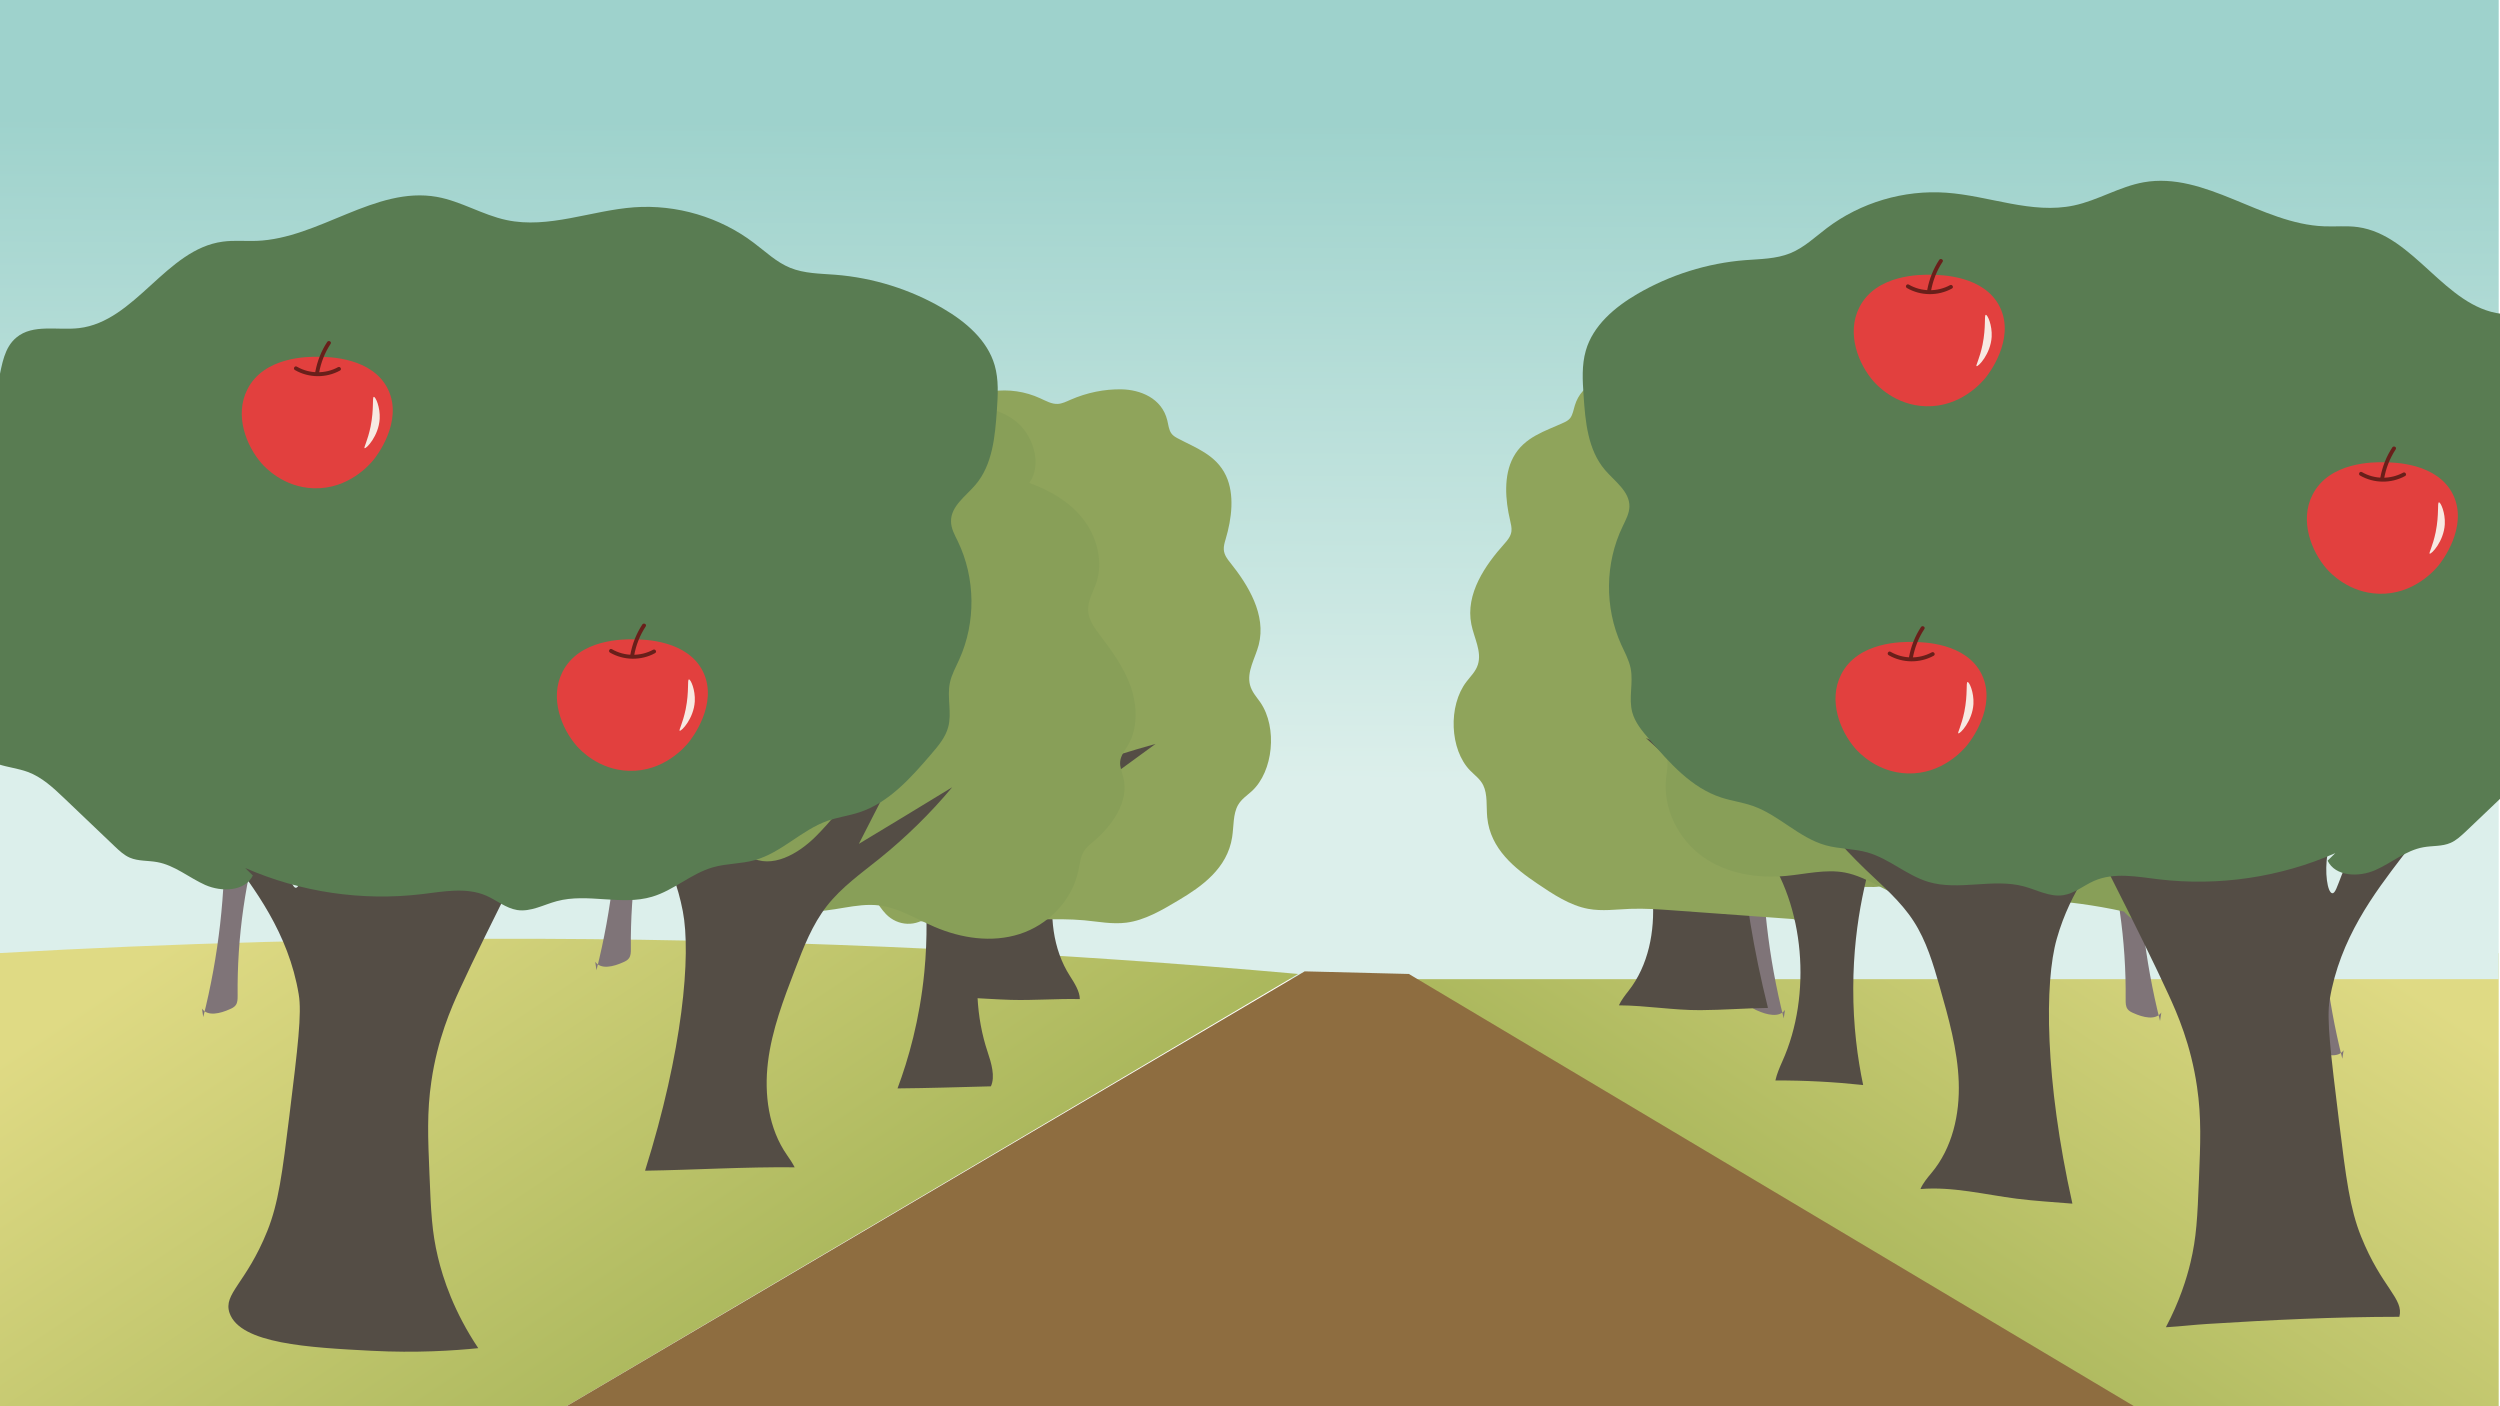 <?xml version="1.0" encoding="utf-8"?>
<!-- Generator: Adobe Illustrator 23.0.5, SVG Export Plug-In . SVG Version: 6.00 Build 0)  -->
<svg version="1.1" id="圖層_1" xmlns="http://www.w3.org/2000/svg" xmlns:xlink="http://www.w3.org/1999/xlink" x="0px" y="0px"
	 viewBox="0 0 1920 1080" style="enable-background:new 0 0 1920 1080;" xml:space="preserve">
<style type="text/css">
	.st0{fill:url(#SVGID_1_);}
	.st1{fill:url(#SVGID_2_);}
	.st2{fill:url(#SVGID_3_);}
	.st3{fill:#719069;}
	.st4{fill:#7F7478;}
	.st5{fill:#8E6D40;}
	.st6{fill:#544D45;}
	.st7{fill:#8FA45B;}
	.st8{fill:#889F58;}
	.st9{fill:#597C52;}
	.st10{fill:#E2403E;}
	.st11{fill:#691F1A;}
	.st12{fill:#F7E9E2;}
</style>
<linearGradient id="SVGID_1_" gradientUnits="userSpaceOnUse" x1="-765.091" y1="514.415" x2="-435.954" y2="1007.748" gradientTransform="matrix(-1 0 0 1 998 0)">
	<stop  offset="0.26" style="stop-color:#DFDA84"/>
	<stop  offset="1" style="stop-color:#AAB75C"/>
</linearGradient>
<path class="st0" d="M1549.8,1080H1919c0-116,0-232,0-348c-111.6-7.5-229.2-11.6-352.2-11c-175.3,0.8-340,10.9-492.8,27
	C1232.6,858.7,1391.2,969.3,1549.8,1080z"/>
<linearGradient id="SVGID_2_" gradientUnits="userSpaceOnUse" x1="957.455" y1="704.137" x2="960.328" y2="94.006">
	<stop  offset="0.171" style="stop-color:#DCEFEB"/>
	<stop  offset="0.426" style="stop-color:#C8E6E1"/>
	<stop  offset="1" style="stop-color:#9ED2CC"/>
</linearGradient>
<rect x="-1" class="st1" width="1920" height="752"/>
<linearGradient id="SVGID_3_" gradientUnits="userSpaceOnUse" x1="200.123" y1="467.521" x2="577.744" y2="1033.525">
	<stop  offset="0.26" style="stop-color:#DFDA84"/>
	<stop  offset="1" style="stop-color:#AAB75C"/>
</linearGradient>
<path class="st2" d="M435,1080H-1c0-116,0-232,0-348c131.8-7.5,270.7-11.6,416-11c207,0.8,401.6,10.9,582,27
	C809.7,858.7,622.3,969.3,435,1080z"/>
<g>
	<path class="st3" d="M299.3,591.8c-12.9,7.1-25.5-9-36.8-18.4C244,558.1,216,559,197.2,544c-12.7-10.1-19.5-27-17.5-43
		c2-16,12.9-30.7,27.7-37.3c6.1-2.7,13-4.3,18.1-8.7c11.6-10.2,8.7-31.3,21.3-40.3c10.9-7.8,26.4-1.7,39.1-5.9
		c10.7-3.5,17.8-13.7,28-18.5c22.9-10.9,47.5,8.8,69.7,21.2c19.9,11.2,46.1,21.5,48.3,44.3c1.3,14-7.7,29.7,0.2,41.4
		c3.3,4.8,8.9,7.8,11.6,12.9c2.5,4.9,1.9,10.8,2.6,16.3c1.5,11.6,9.2,21.4,11.8,32.8c3.8,16.2-3.9,34.2-17.7,43.5s-32.7,10-47.6,2.6
		c-8.1-4-15.1-10.1-23.6-12.9c-25.3-8.6-57.8,12.7-77.9-5"/>
</g>
<g>
	<path class="st4" d="M458.1,745.1c11.8-46.8,17.3-95.3,16.3-143.6c-0.2-8.1-0.8-16.9-6.3-22.9c-5.9-6.4-15.5-7.4-23.4-10.9
		c-12-5.3-20.8-17.3-22.2-30.3c9,5.8,17.9,11.6,26.9,17.4c3.5,2.3,8,4.6,11.7,2.6c4.8-2.6,3.6-9.7,1.8-14.8
		c-3-8.7-6.1-17.5-9.1-26.2c9.9,5.6,17.8,14.8,21.8,25.5c1.6,4.2,2.6,8.8,5.2,12.5s7.2,6.6,11.6,5.2c3.9-1.2,6-5.2,7.8-8.8
		c3.9-8,7.9-15.9,11.8-23.9c7.2,22.1-1.4,45.7-8.2,67.9c-13.3,43.3-19.8,88.7-19.3,134c0,2.5,0,5.2-1.5,7.2
		c-1.1,1.5-2.9,2.4-4.6,3.1c-7.1,3.2-16.9,5.8-21.3-0.5"/>
</g>
<g>
	<path class="st3" d="M461.3,584.8c-12.9,7.1-25.5-9-36.8-18.4C406,551.1,378,552,359.2,537c-12.7-10.1-19.5-27-17.5-43
		c2-16,12.9-30.7,27.7-37.3c6.1-2.7,13-4.3,18.1-8.7c11.6-10.2,8.7-31.3,21.3-40.3c10.9-7.8,26.4-1.7,39.1-5.9
		c10.7-3.5,17.8-13.7,28-18.5c22.9-10.9,47.5,8.8,69.7,21.2c19.9,11.2,46.1,21.5,48.3,44.3c1.3,14-7.7,29.7,0.2,41.4
		c3.3,4.8,8.9,7.8,11.6,12.9c2.5,4.9,1.9,10.8,2.6,16.3c1.5,11.6,9.2,21.4,11.8,32.8c3.8,16.2-3.9,34.2-17.7,43.5s-32.7,10-47.6,2.6
		c-8.1-4-15.1-10.1-23.6-12.9c-25.3-8.6-57.8,12.7-77.9-5"/>
</g>
<g>
	<g>
		<path class="st4" d="M156.1,781.1c11.8-46.8,17.3-95.3,16.3-143.6c-0.2-8.1-0.8-16.9-6.3-22.9c-5.9-6.4-15.5-7.4-23.4-10.9
			c-12-5.3-20.8-17.3-22.2-30.3c9,5.8,17.9,11.6,26.9,17.4c3.5,2.3,8,4.6,11.7,2.6c4.8-2.6,3.6-9.7,1.8-14.8
			c-3-8.7-6.1-17.5-9.1-26.2c9.9,5.6,17.8,14.8,21.8,25.5c1.6,4.2,2.6,8.8,5.2,12.5c2.5,3.7,7.2,6.6,11.6,5.2c3.9-1.2,6-5.2,7.8-8.8
			c3.9-8,7.9-15.9,11.8-23.9c7.2,22.1-1.4,45.7-8.2,67.9c-13.3,43.3-19.8,88.7-19.3,134c0,2.5,0,5.2-1.5,7.2
			c-1.1,1.5-2.9,2.4-4.6,3.1c-7.1,3.2-16.9,5.8-21.3-0.5"/>
	</g>
	<g>
		<path class="st3" d="M159.3,620.8c-12.9,7.1-25.5-9-36.8-18.4C104,587.1,76,588,57.2,573c-12.7-10.1-19.5-27-17.5-43
			c2-16,12.9-30.7,27.7-37.3c6.1-2.7,13-4.3,18.1-8.7c11.6-10.2,8.7-31.3,21.3-40.3c10.9-7.8,26.4-1.7,39.1-5.9
			c10.7-3.5,17.8-13.7,28-18.5c22.9-10.9,47.5,8.8,69.7,21.2c19.9,11.2,46.1,21.5,48.3,44.3c1.3,14-7.7,29.7,0.2,41.4
			c3.3,4.8,8.9,7.8,11.6,12.9c2.5,4.9,1.9,10.8,2.6,16.3c1.5,11.6,9.2,21.4,11.8,32.8c3.8,16.2-3.9,34.2-17.7,43.5
			s-32.7,10-47.6,2.6c-8.1-4-15.1-10.1-23.6-12.9c-25.3-8.6-57.8,12.7-77.9-5"/>
	</g>
	<g>
		<path class="st4" d="M296.1,752.1c11.8-46.8,17.3-95.3,16.3-143.6c-0.2-8.1-0.8-16.9-6.3-22.9c-5.9-6.4-15.5-7.4-23.4-10.9
			c-12-5.3-20.8-17.3-22.2-30.3c9,5.8,17.9,11.6,26.9,17.4c3.5,2.3,8,4.6,11.7,2.6c4.8-2.6,3.6-9.7,1.8-14.8
			c-3-8.7-6.1-17.5-9.1-26.2c9.9,5.6,17.8,14.8,21.8,25.5c1.6,4.2,2.6,8.8,5.2,12.5s7.2,6.6,11.6,5.2c3.9-1.2,6-5.2,7.8-8.8
			c3.9-8,7.9-15.9,11.8-23.9c7.2,22.1-1.4,45.7-8.2,67.9c-13.3,43.3-19.8,88.7-19.3,134c0,2.5,0,5.2-1.5,7.2
			c-1.1,1.5-2.9,2.4-4.6,3.1c-7.1,3.2-16.9,5.8-21.3-0.5"/>
	</g>
	<g>
		<path class="st4" d="M585.1,750.1c11.8-46.8,17.3-95.3,16.3-143.6c-0.2-8.1-0.8-16.9-6.3-22.9c-5.9-6.4-15.5-7.4-23.4-10.9
			c-12-5.3-20.8-17.3-22.2-30.3c9,5.8,17.9,11.6,26.9,17.4c3.5,2.3,8,4.6,11.7,2.6c4.8-2.6,3.6-9.7,1.8-14.8
			c-3-8.7-6.1-17.5-9.1-26.2c9.9,5.6,17.8,14.8,21.8,25.5c1.6,4.2,2.6,8.8,5.2,12.5c2.5,3.7,7.2,6.6,11.6,5.2c3.9-1.2,6-5.2,7.8-8.8
			c3.9-8,7.9-15.9,11.8-23.9c7.2,22.1-1.4,45.7-8.2,67.9c-13.3,43.3-19.8,88.7-19.3,134c0,2.5,0,5.2-1.5,7.2
			c-1.1,1.5-2.9,2.4-4.6,3.1c-7.1,3.2-16.9,5.8-21.3-0.5"/>
	</g>
</g>
<g>
	<g>
		<path class="st4" d="M1798.9,813.1c-11.8-46.8-17.3-95.3-16.3-143.6c0.2-8.1,0.8-16.9,6.3-22.9c5.9-6.4,15.5-7.4,23.4-10.9
			c12-5.3,20.8-17.3,22.2-30.3c-9,5.8-17.9,11.6-26.9,17.4c-3.5,2.3-8,4.6-11.7,2.6c-4.8-2.6-3.6-9.7-1.8-14.8
			c3-8.7,6.1-17.5,9.1-26.2c-9.9,5.6-17.8,14.8-21.8,25.5c-1.6,4.2-2.6,8.8-5.2,12.5c-2.5,3.7-7.2,6.6-11.6,5.2
			c-3.9-1.2-6-5.2-7.8-8.8c-3.9-8-7.9-15.9-11.8-23.9c-7.2,22.1,1.4,45.7,8.2,67.9c13.3,43.3,19.8,88.7,19.3,134
			c0,2.5,0,5.2,1.5,7.2c1.1,1.5,2.9,2.4,4.6,3.1c7.1,3.2,16.9,5.8,21.3-0.5"/>
	</g>
	<g>
		<path class="st3" d="M1795.6,652.8c12.9,7.1,25.5-9,36.8-18.4c18.5-15.3,46.5-14.5,65.4-29.5c12.7-10.1,19.5-27,17.5-43
			c-2-16-12.9-30.7-27.7-37.3c-6.1-2.7-13-4.3-18.1-8.7c-11.6-10.2-8.7-31.3-21.3-40.3c-10.9-7.8-26.4-1.7-39.1-5.9
			c-10.7-3.5-17.8-13.7-28-18.5c-22.9-10.9-47.5,8.8-69.7,21.2c-19.9,11.2-46.1,21.5-48.3,44.3c-1.3,14,7.7,29.7-0.2,41.4
			c-3.3,4.8-8.9,7.8-11.6,12.9c-2.5,4.9-1.9,10.8-2.6,16.3c-1.5,11.6-9.2,21.4-11.8,32.8c-3.8,16.2,3.9,34.2,17.7,43.5
			c13.8,9.3,32.7,10,47.6,2.6c8.1-4,15.1-10.1,23.6-12.9c25.3-8.6,57.8,12.7,77.9-5"/>
	</g>
	<g>
		<path class="st4" d="M1658.9,784.1c-11.8-46.8-17.3-95.3-16.3-143.6c0.2-8.1,0.8-16.9,6.3-22.9c5.9-6.4,15.5-7.4,23.4-10.9
			c12-5.3,20.8-17.3,22.2-30.3c-9,5.8-17.9,11.6-26.9,17.4c-3.5,2.3-8,4.6-11.7,2.6c-4.8-2.6-3.6-9.7-1.8-14.8
			c3-8.7,6.1-17.5,9.1-26.2c-9.9,5.6-17.8,14.8-21.8,25.5c-1.6,4.2-2.6,8.8-5.2,12.5c-2.5,3.7-7.2,6.6-11.6,5.2
			c-3.9-1.2-6-5.2-7.8-8.8c-3.9-8-7.9-15.9-11.8-23.9c-7.2,22.1,1.4,45.7,8.2,67.9c13.3,43.3,19.8,88.7,19.3,134
			c0,2.5,0,5.2,1.5,7.2c1.1,1.5,2.9,2.4,4.6,3.1c7.1,3.2,16.9,5.8,21.3-0.5"/>
	</g>
	<g>
		<path class="st4" d="M1369.9,782.1c-11.8-46.8-17.3-95.3-16.3-143.6c0.2-8.1,0.8-16.9,6.3-22.9c5.9-6.4,15.5-7.4,23.4-10.9
			c12-5.3,20.8-17.3,22.2-30.3c-9,5.8-17.9,11.6-26.9,17.4c-3.5,2.3-8,4.6-11.7,2.6c-4.8-2.6-3.6-9.7-1.8-14.8
			c3-8.7,6.1-17.5,9.1-26.2c-9.9,5.6-17.8,14.8-21.8,25.5c-1.6,4.2-2.6,8.8-5.2,12.5c-2.5,3.7-7.2,6.6-11.6,5.2
			c-3.9-1.2-6-5.2-7.8-8.8c-3.9-8-7.9-15.9-11.8-23.9c-7.2,22.1,1.4,45.7,8.2,67.9c13.3,43.3,19.8,88.7,19.3,134
			c0,2.5,0,5.2,1.5,7.2c1.1,1.5,2.9,2.4,4.6,3.1c7.1,3.2,16.9,5.8,21.3-0.5"/>
	</g>
</g>
<g>
	<path class="st3" d="M588.3,589.8c-12.9,7.1-25.5-9-36.8-18.4C533,556.1,505,557,486.2,542c-12.7-10.1-19.5-27-17.5-43
		c2-16,12.9-30.7,27.7-37.3c6.1-2.7,13-4.3,18.1-8.7c11.6-10.2,8.7-31.3,21.3-40.3c10.9-7.8,26.4-1.7,39.1-5.9
		c10.7-3.5,17.8-13.7,28-18.5c22.9-10.9,47.5,8.8,69.7,21.2c19.9,11.2,46.1,21.5,48.3,44.3c1.3,14-7.7,29.7,0.2,41.4
		c3.3,4.8,8.9,7.8,11.6,12.9c2.5,4.9,1.9,10.8,2.6,16.3c1.5,11.6,9.2,21.4,11.8,32.8c3.8,16.2-3.9,34.2-17.7,43.5s-32.7,10-47.6,2.6
		c-8.1-4-15.1-10.1-23.6-12.9c-25.3-8.6-57.8,12.7-77.9-5"/>
</g>
<path class="st5" d="M1639,1080c-401.3,0-802.7,0-1204,0c189-111.3,378-222.7,567-334c26.7,0.7,53.3,1.3,80,2
	C1267.7,858.7,1453.3,969.3,1639,1080z"/>
<g>
	<path class="st6" d="M885.9,512.6c13.5-24.1,26.9-48.1,40.4-72.2c-30.1,13.4-49.1,42.9-73.3,65.3c-13.9,12.9-34.8,23.9-50.8,13.8
		c-11.6-7.3-14.9-22.3-18.3-35.6c-8-31.1-21.9-60.7-40.8-86.7c3.4,16.5,6.4,34.1,8.8,52.8c1.8,13.5,3.1,26.5,4,39
		c-15.4-4.2-30.8-8.4-46.2-12.6c3.6,3.6,9.1,9.4,14.7,17.4c0,0,18.3,25.9,24.4,65.5c5.3,34.9-4.7,111.8-39.6,206.7
		c22.4-1.3,44.7,1.2,67.1,1.9c17.6,0.5,35.3-1,53-0.6c0-5.8-4.1-12.3-7.5-17.6c-13.5-20.9-16-47.4-12-72c4-24.6,13.8-47.7,23.6-70.6
		c7.1-16.7,14.5-33.7,26.2-47.7c11.7-13.9,27.2-24,41.8-34.9c20.9-15.6,40.2-33.2,57.7-52.6C934.7,485.5,910.3,499,885.9,512.6z"/>
</g>
<g>
	<path class="st7" d="M713.7,703.2c-9.8,8.8-24.1,8.3-33.3-1.2c-6.2-6.4-10.2-16.2-17.6-20.1c-5.1-2.7-10.8-1.9-16.4-2.4
		c-11-0.9-21.7-7.1-29.4-17c-3.9-5-7.1-10.9-11.9-14.5c-8.2-6.2-19.4-4.1-27.3-11c-10.8-9.5-10.2-30.9-19.1-43.2
		c-3.9-5.4-9.4-8.6-14-13.1c-4.6-4.5-8.6-11.4-7.6-18.7c1.1-7.5,7.1-13.2,6.9-20.8c-0.2-5-3-9-5.4-12.9c-10.3-16.7-14-39.6-9.8-60.3
		s16.2-38.7,31.6-47.4c4.6-2.6,9.6-4.5,13.7-8.3c3.3-3.1,5.8-7.3,8.4-11.5c7.8-12.8,18-26.4,30.7-25.5c2.8,0.2,5.6,1.1,8.3,0.3
		c2.5-0.7,4.6-2.9,6.6-5c13.9-15.6,25.9-38.5,44.3-40.2c9.5-0.9,18.9,4.3,28.3,2.6c9.9-1.8,17.9-10.6,26.4-17.4
		c21.3-16.7,48.5-20.4,71.8-9.7c4.4,2,8.9,4.6,13.6,4.3c3.3-0.2,6.5-1.8,9.7-3.2c12.6-5.5,25.9-8.2,39.1-8
		c14.3,0.3,31,6.6,35.2,23.9c0.8,3.4,1.2,7.2,3,9.8c1.3,1.9,3.1,2.9,4.9,3.9c13.7,7.3,29.6,12.6,37.2,28.8
		c6.7,14.4,4.4,32.9-0.3,48.7c-0.8,2.6-1.6,5.4-1.4,8.1c0.3,4,2.7,7.2,5,10c13.6,17,27.8,39.9,21.8,63.1
		c-2.7,10.3-9.3,20.4-6.7,30.7c1.4,5.4,5,9.2,8,13.5c13.2,19.3,9.9,53-6.6,68.1c-3.7,3.4-7.9,6-10.6,10.7
		c-3.9,6.9-3.2,16.2-4.5,24.6c-3.7,24.1-23.5,38-41,48.4c-12.9,7.7-26.1,15.5-40.2,17.3c-10.8,1.4-21.6-0.8-32.3-1.8
		c-11.1-1-22.2-0.9-33.3-0.7c-33.2,0.5-66.4,1.1-99.5,1.6"/>
</g>
<g>
	<path class="st6" d="M779,622.3c-9.1,8.2-19.6,18.3-30,14.3c-10.6-4.1-15.3-20-16.9-25.3c-7-22.3-25.3-53.7-74.3-94.3
		c14.7,23.8,34.1,62.2,45.1,115.1c4.1,20,12.2,60.6,7,114.4c-3.6,36.9-12.3,67.2-20.6,89.4c23.9-0.2,47.8-1,71.7-1.6
		c3.5-7.5,0.3-18-2.5-26.4c-17.9-53.2-4.9-121.6,30.5-160.6c11.1-12.3,24-21.7,36.8-31c20.6-15,41.1-30,61.7-45
		C849.7,582,810.8,593.5,779,622.3z"/>
</g>
<g>
	<path class="st8" d="M465.1,655.9c-9.8,8.2-24.5,8.8-34.9,1.4s-15.8-22.2-12.8-35.3c-16.1,3.8-33.3-12.9-31.7-30.6
		c0.4-4,1.5-8.2,0.3-12.1c-1.2-4-4.6-6.6-7.5-9.4c-13-12.6-17.6-34.3-11.1-51.6c1.5-4,3.6-8.2,3.2-12.5c-0.4-3.6-2.5-6.7-4.1-9.9
		c-5.2-10.7-4.3-24.5,2.2-34.2c2.2-3.3,5.1-6.2,6.6-10c2.6-6.3,0.9-13.6,0.1-20.5c-1.7-14.2,0.9-29.1,8.3-40.8
		c4.7-7.4,11.1-13.3,17.4-19.1c18.2-16.7,40.6-34.5,63.6-27.4c2.9,0.9,5.8,2.2,8.7,1.9c3.4-0.3,6.4-2.5,9.1-4.7
		c24.9-20,52.6-43.6,83.3-37.8c4.9,0.9,9.7,2.6,14.7,2.9c8.5,0.4,16.5-3.4,24.4-6.7c35.8-14.8,79.1-18.4,110.6,5.8
		c1.8,1.4,3.6,2.9,5.7,3.8c2.8,1.2,5.8,1.3,8.8,1.4c17.1,0.5,35.1,1.8,49.2,12.3c14.1,10.5,21.7,33.5,11.3,48.1
		c15.4,5.6,30.5,14,41.1,27.4c10.6,13.4,15.9,32.7,10.4,49.2c-2.4,7.1-6.7,13.9-6.3,21.5c0.4,7.1,4.8,13.2,9,18.7
		c9.2,12.2,18.5,24.8,23.7,39.6c5.1,14.8,5.6,32.3-2.3,45.4c-2.3,3.9-5.4,7.6-5.8,12.2c-0.4,4.1,1.4,8.1,2.4,12.1
		c4.8,19.1-9,37.5-23.4,49.7c-2.6,2.2-5.2,4.3-7,7.3c-2.5,4.2-3,9.3-4,14.2c-4.8,23.7-23.6,42.2-45.1,49.1s-44.9,3.4-65.8-5.6
		c-13.9-6-27.2-14.4-42-16.3c-18.2-2.3-36.3,5.5-54.5,4.3c-14.1-0.9-27.3-7-40.5-12.4c-40.1-16.3-82.4-26.4-125-29.7"/>
</g>
<g>
	<path class="st6" d="M659.6,648.1c12.6-24.6,25.1-49.1,37.7-73.7c-29.6,14.5-47.5,44.7-70.8,68c-13.4,13.4-33.9,25.2-50.3,15.7
		c-11.8-6.9-15.7-21.7-19.6-34.9c-9.1-30.8-24.2-59.8-44-85.1c4,16.3,7.7,33.8,10.8,52.4c2.3,13.4,4.1,26.4,5.5,38.8
		c-15.6-3.6-31.1-7.2-46.7-10.8c3.8,3.5,9.5,9.1,15.4,16.8c0,0,19.3,25.2,26.8,64.5c6.5,33.7,0,107.2-29,199.3
		c38.3-0.6,76.6-3,114.9-2.6c-1.6-3.2-3.8-6.4-5.8-9.3c-14.3-20.4-17.7-46.8-14.7-71.5c3-24.7,12-48.2,20.9-71.4
		c6.5-17,13.2-34.3,24.4-48.6c11.2-14.3,26.3-25,40.5-36.4c20.3-16.4,39-34.7,55.7-54.7C707.4,619.2,683.5,633.7,659.6,648.1z"/>
</g>
<g>
	<path class="st6" d="M1252.3,617.9c7.6,23.7,15.3,47.7,17,72.5c1.7,24.8-3.2,51-18.6,70.6c-2.6,3.3-5.6,7.2-7.4,11.1
		c20.9,0.1,41.7,3.8,62.6,3.7c17.3-0.1,34.6-1.5,51.9-1.7c-22.8-91.4-25.1-163.3-17-196c9.7-38.9,30.3-63,30.3-63
		c6.3-7.4,12.3-12.7,16.3-16c-15.7,2.8-31.5,5.5-47.2,8.3c2.1-12.3,4.6-25.2,7.6-38.5c4.1-18.4,8.7-35.7,13.6-51.7
		c-21.2,24.2-37.7,52.3-48.5,82.6c-4.6,12.9-9.3,27.5-21.5,33.7c-16.9,8.6-36.7-4.3-49.3-18.4c-22-24.5-38.2-55.7-67-71.8
		c11.2,25.2,22.4,50.4,33.6,75.6c-23.1-15.7-46.1-31.4-69.2-47.1c15.6,20.9,33.3,40.2,52.6,57.7c13.5,12.2,28,23.6,38.4,38.6
		C1241,583,1246.7,600.6,1252.3,617.9z"/>
</g>
<g>
	<path class="st7" d="M1370.8,701.1c9.3,9.4,23.6,9.7,33.3,0.7c6.5-6,11.1-15.6,18.7-19.1c5.2-2.4,10.9-1.3,16.5-1.5
		c11.1-0.3,22-5.9,30.3-15.4c4.1-4.8,7.7-10.5,12.7-13.9c8.6-5.8,19.6-3,27.8-9.5c11.3-8.9,11.9-30.3,21.5-42
		c4.2-5.2,9.9-8,14.7-12.3c4.9-4.2,9.2-10.9,8.6-18.3c-0.6-7.5-6.4-13.6-5.7-21.2c0.4-4.9,3.5-8.8,6.1-12.5
		c11.2-16.1,16.2-38.8,13.1-59.7c-3-20.9-14-39.5-28.9-49c-4.5-2.9-9.3-5-13.2-9c-3.1-3.3-5.4-7.7-7.7-11.9
		c-7.1-13.2-16.5-27.3-29.2-27.1c-2.8,0-5.6,0.8-8.3-0.2c-2.5-0.9-4.5-3.1-6.3-5.4c-13.1-16.4-23.7-39.8-42-42.6
		c-9.4-1.4-19.1,3.2-28.4,1c-9.8-2.3-17.3-11.6-25.4-18.8c-20.3-17.9-47.3-23.1-71.1-13.7c-4.5,1.8-9.1,4.1-13.8,3.6
		c-3.3-0.4-6.4-2.1-9.5-3.7c-12.2-6.2-25.4-9.7-38.6-10.2c-14.3-0.5-31.3,4.9-36.5,21.9c-1,3.3-1.6,7.1-3.5,9.7
		c-1.4,1.8-3.3,2.8-5.1,3.6c-14,6.5-30.3,10.9-38.7,26.6c-7.5,14-6.2,32.6-2.4,48.6c0.6,2.7,1.3,5.4,1,8.2c-0.5,4-3.1,7-5.5,9.7
		c-14.5,16.2-30,38.3-25.3,61.8c2.1,10.5,8.2,20.9,5,31c-1.7,5.3-5.6,8.9-8.7,13c-14.3,18.5-12.9,52.3,2.8,68.3
		c3.5,3.6,7.6,6.4,10,11.2c3.5,7.1,2.3,16.4,3.1,24.8c2.4,24.3,21.3,39.2,38.3,50.7c12.4,8.4,25.2,16.9,39.2,19.5
		c10.7,2,21.6,0.4,32.4,0c11.1-0.4,22.2,0.4,33.3,1.2c33.1,2.4,66.2,4.8,99.3,7.2"/>
</g>
<g>
	<path class="st6" d="M1354.5,652.4c31.3,42.4,37.4,111.7,14.3,162.8c-2,4.5-4.2,9.6-5.3,14.6c22.5-0.1,45,1.1,67.4,3.5
		c-4.3-20.5-7.7-45.6-7.6-74.4c0.1-54,12.2-93.6,18.3-113.1c16.2-51.5,39.4-87.8,56.4-110c-52.9,35.5-74.2,64.9-83.4,86.4
		c-2.2,5.1-8.4,20.5-19.4,23.5c-10.8,3-20.2-8.1-28.4-17.2c-28.7-31.8-66.3-47.1-102.8-61.7c19,17,37.9,34,56.9,51
		C1332.8,628.4,1344.7,639.1,1354.5,652.4z"/>
</g>
<g>
	<path class="st8" d="M1629.1,697.1c6.8,10.8,20.6,15.9,32.7,12.1c12.2-3.8,21.9-16.3,23-29.7c14.1,8.5,35.7-2,39.6-19.4
		c0.9-4,1.1-8.3,3.4-11.6c2.4-3.4,6.4-4.9,10-6.6c16.2-8,27.3-27.2,26.4-45.8c-0.2-4.3-1-8.9,0.8-12.9c1.5-3.3,4.4-5.6,6.9-8.2
		c8.2-8.6,11.6-22,8.4-33.2c-1.1-3.8-2.9-7.5-3.2-11.5c-0.5-6.8,3.4-13.2,6.3-19.6c5.9-13,8.1-28,4.6-41.4
		c-2.2-8.5-6.5-16.1-10.7-23.5c-12.2-21.4-28.1-45.3-52.2-45.6c-3,0-6.1,0.3-8.9-0.9c-3.2-1.3-5.3-4.4-7.2-7.3
		c-17.6-26.7-36.7-57.6-67.7-61.5c-5-0.6-10.1-0.5-14.9-1.8c-8.2-2.2-14.7-8.3-21.2-13.9c-29.6-25.1-69.7-41.8-107-28.4
		c-2.2,0.8-4.4,1.7-6.6,1.9c-3,0.3-5.9-0.5-8.8-1.4c-16.4-4.8-34-9-50.6-3.4c-16.6,5.7-30.9,25.2-25.5,42.3
		c-16.4,0.6-33.3,4-47.5,13.5c-14.2,9.5-25.1,26.2-24.9,43.6c0.1,7.5,2.1,15.3-0.6,22.4c-2.5,6.7-8.6,11.1-14.3,15.1
		c-12.5,8.8-25.2,17.9-34.6,30.4s-15.2,29-11.8,43.9c1,4.4,2.8,8.8,1.8,13.4c-0.9,4-3.8,7.2-6,10.7c-10.4,16.7-2.9,38.5,7,54.5
		c1.8,2.9,3.7,5.7,4.4,9.1c1.1,4.7,0,9.8-0.6,14.8c-2.7,24,9.6,47.4,27.9,60.6c18.3,13.1,41.7,17,64.3,14.9c15-1.4,30.3-5.3,45-2.6
		c18,3.4,32.8,16.3,50.6,20.8c13.7,3.5,28.2,1.7,42.4,0.6c43.2-3.2,86.5,0.2,128.1,10.1"/>
</g>
<g>
	<path class="st6" d="M1489.7,757.9c6.8,23.9,13.7,48.1,14.6,73s-4.9,50.8-20.9,69.9c-3.1,3.7-6.7,8-8.5,12.4
		c24.6-2.1,49.7,4.3,73.9,7.4c14.2,1.8,28.5,2.6,42.8,3.8c-21.3-95.4-21.5-170.1-12-203.4c10.9-38.6,32.3-61.9,32.3-61.9
		c6.6-7.2,12.7-12.3,16.8-15.4c-15.8,2.2-31.6,4.5-47.4,6.7c2.5-12.3,5.4-25,8.8-38.2c4.7-18.2,9.9-35.4,15.3-51.3
		c-22,23.4-39.4,51.1-51.2,81c-5,12.7-10.2,27.2-22.6,33c-17.1,8-36.5-5.5-48.7-20c-21.2-25.3-36.4-56.9-64.6-74
		c10.4,25.6,20.7,51.1,31.1,76.7c-22.5-16.5-45-32.9-67.6-49.4c14.9,21.4,31.9,41.3,50.7,59.4c13.1,12.6,27.2,24.5,37.1,39.8
		C1479.5,722.6,1484.7,740.4,1489.7,757.9z"/>
</g>
<g>
	<path class="st6" d="M1859,610.9c-23.1,6.3-37.3,23.1-42.4,29.3c-19.2,23.3-20.9,46.6-25.5,45.8c-3.6-0.6-6-15.9-3.5-30.8
		c5.7-33.2,34.4-54.2,49.8-65.2c33.2-23.7,65.8-31,65-33.1c-0.5-1.3-13,0.5-25.4,5c-14.3,5.2-20.8,11.2-24.4,8.6
		c-4.9-3.5,3.3-17.3-0.5-20.4c-5.8-4.8-35.7,18.3-67.5,50.4c-38.6,39.1-46.1,57.3-62.7,56.3c-15.9-1-14.4-21.4-43.3-43.1
		c-18.1-13.6-21.4-8-53.5-27c-21.6-12.8-33.8-20-45-35c-3.7-5-9.5-16.1-21-38c-5.4-10.4-12.8-24.7-15.2-29.7
		c-6.2-12.9-17.5-42.4-20.1-102.6c-5.3,5.9-8.3,13.7-8.4,21.6c-3.6-6.3-7.3-12.6-10.9-18.9c5.4,22.6,10.8,45.2,16.2,67.8
		c-14.6-24.7-29.2-49.4-43.8-74.1c0.3,6.6,1.8,13.1,3.8,19.4c0,0,2.7,9.5,7.1,18.7c9.7,20.3,136.1,257.4,177.5,347.7
		c6.9,15,17.3,38.7,22,71c3.5,23.7,2.6,43.8,1.5,70.7c-1.2,30-1.9,45-6.5,64.3c-3,12.6-8.5,30-18.9,49.7c0.6,0,1.2-0.1,1.9-0.1
		c9.9-0.6,19.8-1.8,29.7-2.4c49.2-3.1,98.4-5.5,147.7-5.5c3.7-14-13.6-22.3-29.4-61.7c-8.6-21.5-11.5-44.3-17-89
		c-6.4-52.1-9.6-78.2-7.1-92.8c7.8-47,34.2-81.7,55.6-109.7c14.8-19.3,23.9-26.9,27.1-29.4c15.4-12.3,32-19.8,45.4-24.3
		c-8.7,1.8-19,3.4-30.2,4.3C1870.9,609.9,1868.5,608.3,1859,610.9z"/>
</g>
<g>
	<path class="st6" d="M438.5,547.5c3.7-5,9.5-16.1,21-38c5.4-10.4,12.8-24.7,15.2-29.7c6.2-12.9,17.5-42.4,20.1-102.6
		c5.3,5.9,8.3,13.7,8.4,21.6c3.6-6.3,7.3-12.6,10.9-18.9c-5.4,22.6-10.8,45.2-16.2,67.8c14.6-24.7,29.2-49.4,43.8-74.1
		c-0.3,6.6-1.8,13.1-3.8,19.4c0,0-2.7,9.5-7.1,18.7c-9.7,20.3-136.1,257.4-177.5,347.7c-6.9,15-17.3,38.7-22,71
		c-3.5,23.7-2.6,43.8-1.5,70.7c1.2,30,1.9,45,6.5,64.3c4,16.8,12.3,42,31,70c-18.9,1.9-47.4,3.8-82,2c-47.9-2.5-100.8-5.3-109-29
		c-5.1-14.9,12.7-22.5,29-63c8.6-21.5,11.5-44.3,17-89c6.4-52.1,9.6-78.2,7.1-92.8c-7.8-47-34.2-81.7-55.6-109.7
		c-14.8-19.3-23.9-26.9-27.1-29.4c-33.8-27-73.1-30.7-73-31.3c0.1-0.5,25,8.7,57.8,11.2c16.1,1.3,18.4-0.3,28,2.3
		c23.1,6.3,37.3,23.1,42.4,29.3c19.2,23.3,20.9,46.6,25.5,45.8c3.6-0.6,6-15.9,3.5-30.8c-5.7-33.2-34.4-54.2-49.8-65.2
		c-33.2-23.7-65.8-31-65-33.1c0.5-1.3,13,0.5,25.4,5c14.3,5.2,20.8,11.2,24.4,8.6c4.9-3.5-3.3-17.3,0.5-20.4
		c5.8-4.8,35.7,18.3,67.5,50.4c38.6,39.1,46.1,57.3,62.7,56.3c15.9-1,14.4-21.4,43.3-43.1c18.1-13.6,21.4-8,53.5-27
		C415.1,569.7,427.3,562.5,438.5,547.5z"/>
</g>
<g>
	<path class="st9" d="M763.9,280.5c-5.6-19.3-22.2-33.4-39.5-43.5c-25.2-14.8-53.8-23.7-82.9-26c-11.7-0.9-23.8-0.9-34.6-5.3
		c-10.6-4.3-19-12.5-28.1-19.3c-26-19.7-59.2-29.5-91.7-27.2c-33,2.4-65.8,16.7-98.1,9.8c-18.4-3.9-35-14.5-53.5-17.8
		c-47.3-8.4-90.5,32-138.5,33.8c-8.7,0.3-17.4-0.6-26,0.6C127.6,191.4,104,247,60.6,252c-16.4,1.9-35.3-3.4-48,7.2
		C3.2,267,1.6,279.7-1,291.9V587c7.1,2.3,15.1,3.2,22.2,5.8c11,4,19.8,12.3,28.3,20.4c12.9,12.3,25.9,24.7,38.8,37
		c3.5,3.3,7,6.6,11.4,8.5c6.5,2.8,14,2.1,21,3.4c13.5,2.4,24.5,12,37,17.6c12.6,5.5,30.4,5,36.5-7.3l-5.9-5.8
		c42.4,18.6,89.8,25.6,135.7,20.1c16.6-2,34.1-5.5,49.5,1.2c8,3.5,15,9.6,23.7,11c10.4,1.6,20.3-4.1,30.4-6.8
		c23.7-6.4,49.6,3.6,73.2-3.4c16.6-4.9,30-17.8,46.7-22.6c10.4-3,21.6-2.6,32.1-5.5c20.5-5.7,35.9-23.1,55.9-30.2
		c8-2.8,16.4-3.9,24.4-6.5c22.9-7.5,39.8-26.7,55.5-45c5.3-6.2,10.7-12.6,12.8-20.4c3-11-1-22.8,1.3-34c1.3-6.4,4.6-12.1,7.2-18
		c12.9-28.5,12.5-62.6-1.1-90.8c-2.4-4.9-5.2-9.8-5.2-15.3c-0.2-11.6,11.3-19.3,18.8-28.1c13.1-15.4,15-37.1,16.4-57.2
		C766.4,303.3,767.1,291.6,763.9,280.5z"/>
</g>
<g>
	<path class="st10" d="M540,516c12,24.9-9.3,51.9-11,54c-2.8,3.5-19.2,22.8-46,22c-23.4-0.7-37.6-16.3-40-19
		c-11.7-13.3-21.2-36.9-11-57c12.9-25.5,47.3-25.1,55-25C494.5,491.1,528.1,491.5,540,516z"/>
	<g>
		<g>
			<path class="st11" d="M468.5,501.2c10.5,6.1,23.9,6.3,34.6,0.4c1.7-0.9,0.2-3.5-1.5-2.6c-9.7,5.3-22,5.2-31.6-0.4
				C468.3,497.6,466.8,500.2,468.5,501.2L468.5,501.2z"/>
		</g>
	</g>
	<g>
		<g>
			<path class="st11" d="M487,503.6c1.4-8,4.4-15.7,8.9-22.5c1.1-1.6-1.5-3.1-2.6-1.5c-4.6,7-7.7,14.9-9.2,23.2
				C483.8,504.7,486.7,505.5,487,503.6L487,503.6z"/>
		</g>
	</g>
	<path class="st12" d="M533.6,538.7c-0.8,13.1-10.3,23.1-11.6,22.5c-0.8-0.4,2.3-5.5,4.6-16.5c2.8-13.9,1.1-22.7,2.5-22.9
		C530.4,521.6,534.1,529.7,533.6,538.7z"/>
</g>
<g>
	<path class="st10" d="M298,299c12,24.9-9.3,51.9-11,54c-2.8,3.5-19.2,22.8-46,22c-23.4-0.7-37.6-16.3-40-19
		c-11.7-13.3-21.2-36.9-11-57c12.9-25.5,47.3-25.1,55-25C252.5,274.1,286.1,274.5,298,299z"/>
	<g>
		<g>
			<path class="st11" d="M226.5,284.2c10.5,6.1,23.9,6.3,34.6,0.4c1.7-0.9,0.2-3.5-1.5-2.6c-9.7,5.3-22,5.2-31.6-0.4
				C226.3,280.6,224.8,283.2,226.5,284.2L226.5,284.2z"/>
		</g>
	</g>
	<g>
		<g>
			<path class="st11" d="M245,286.6c1.4-8,4.4-15.7,8.9-22.5c1.1-1.6-1.5-3.1-2.6-1.5c-4.6,7-7.7,14.9-9.2,23.2
				C241.8,287.7,244.7,288.5,245,286.6L245,286.6z"/>
		</g>
	</g>
	<path class="st12" d="M291.6,321.7c-0.8,13.1-10.3,23.1-11.6,22.5c-0.8-0.4,2.3-5.5,4.6-16.5c2.8-13.9,1.1-22.7,2.5-22.9
		C288.4,304.6,292.1,312.7,291.6,321.7z"/>
</g>
<g>
	<path class="st9" d="M1921,241c-43.3-5.2-66.9-60.6-110.2-66.6c-8.6-1.2-17.3-0.2-26-0.6c-48-1.8-91.2-42.2-138.5-33.8
		c-18.5,3.3-35.1,13.9-53.5,17.8c-32.4,6.9-65.1-7.5-98.1-9.8c-32.5-2.3-65.7,7.5-91.7,27.2c-9.1,6.9-17.5,15-28.1,19.3
		c-10.9,4.4-22.9,4.4-34.6,5.3c-29.1,2.3-57.7,11.3-82.9,26c-17.3,10.1-34,24.2-39.5,43.5c-3.2,11.1-2.5,22.9-1.7,34.4
		c1.3,20.2,3.3,41.8,16.4,57.2c7.5,8.8,19,16.5,18.8,28.1c-0.1,5.4-2.9,10.4-5.2,15.3c-13.6,28.1-14,62.3-1.1,90.8
		c2.7,5.9,5.9,11.7,7.2,18c2.3,11.2-1.7,23,1.3,34c2.1,7.8,7.6,14.3,12.8,20.4c15.7,18.3,32.5,37.5,55.5,45c8,2.6,16.5,3.7,24.4,6.5
		c20.1,7.1,35.4,24.5,55.9,30.2c10.5,2.9,21.6,2.5,32.1,5.5c16.7,4.8,30.1,17.6,46.7,22.6c23.5,7,49.5-2.9,73.2,3.4
		c10.1,2.7,20,8.4,30.4,6.8c8.6-1.3,15.7-7.5,23.7-11c15.3-6.7,32.9-3.2,49.5-1.2c46,5.5,93.4-1.5,135.7-20.1l-5.9,5.8
		c6,12.3,23.9,12.8,36.5,7.3c12.6-5.5,23.5-15.2,37-17.6c7-1.3,14.5-0.5,21-3.4c4.4-1.9,7.9-5.3,11.4-8.5
		c9.2-8.8,18.4-17.6,27.6-26.3V241z"/>
</g>
<g>
	<path class="st10" d="M1522,518c12,24.9-9.3,51.9-11,54c-2.8,3.5-19.2,22.8-46,22c-23.4-0.7-37.6-16.3-40-19
		c-11.7-13.3-21.2-36.9-11-57c12.9-25.5,47.3-25.1,55-25C1476.5,493.1,1510.1,493.5,1522,518z"/>
	<g>
		<g>
			<path class="st11" d="M1450.5,503.2c10.5,6.1,23.9,6.3,34.6,0.4c1.7-0.9,0.2-3.5-1.5-2.6c-9.7,5.3-22,5.2-31.6-0.4
				C1450.3,499.6,1448.8,502.2,1450.5,503.2L1450.5,503.2z"/>
		</g>
	</g>
	<g>
		<g>
			<path class="st11" d="M1469,505.6c1.4-8,4.4-15.7,8.9-22.5c1.1-1.6-1.5-3.1-2.6-1.5c-4.6,7-7.7,14.9-9.2,23.2
				C1465.8,506.7,1468.7,507.5,1469,505.6L1469,505.6z"/>
		</g>
	</g>
	<path class="st12" d="M1515.6,540.7c-0.8,13.1-10.3,23.1-11.6,22.5c-0.8-0.4,2.3-5.5,4.6-16.5c2.8-13.9,1.1-22.7,2.5-22.9
		C1512.4,523.6,1516.1,531.7,1515.6,540.7z"/>
</g>
<g>
	<path class="st10" d="M1884,380c12,24.9-9.3,51.9-11,54c-2.8,3.5-19.2,22.8-46,22c-23.4-0.7-37.6-16.3-40-19
		c-11.7-13.3-21.2-36.9-11-57c12.9-25.5,47.3-25.1,55-25C1838.5,355.1,1872.1,355.5,1884,380z"/>
	<g>
		<g>
			<path class="st11" d="M1812.5,365.2c10.5,6.1,23.9,6.3,34.6,0.4c1.7-0.9,0.2-3.5-1.5-2.6c-9.7,5.3-22,5.2-31.6-0.4
				C1812.3,361.6,1810.8,364.2,1812.5,365.2L1812.5,365.2z"/>
		</g>
	</g>
	<g>
		<g>
			<path class="st11" d="M1831,367.6c1.4-8,4.4-15.7,8.9-22.5c1.1-1.6-1.5-3.1-2.6-1.5c-4.6,7-7.7,14.9-9.2,23.2
				C1827.8,368.7,1830.7,369.5,1831,367.6L1831,367.6z"/>
		</g>
	</g>
	<path class="st12" d="M1877.6,402.7c-0.8,13.1-10.3,23.1-11.6,22.5c-0.8-0.4,2.3-5.5,4.6-16.5c2.8-13.9,1.1-22.7,2.5-22.9
		C1874.4,385.6,1878.1,393.7,1877.6,402.7z"/>
</g>
<g>
	<path class="st10" d="M1536,236c12,24.9-9.3,51.9-11,54c-2.8,3.5-19.2,22.8-46,22c-23.4-0.7-37.6-16.3-40-19
		c-11.7-13.3-21.2-36.9-11-57c12.9-25.5,47.3-25.1,55-25C1490.5,211.1,1524.1,211.5,1536,236z"/>
	<g>
		<g>
			<path class="st11" d="M1464.5,221.2c10.5,6.1,23.9,6.3,34.6,0.4c1.7-0.9,0.2-3.5-1.5-2.6c-9.7,5.3-22,5.2-31.6-0.4
				C1464.3,217.6,1462.8,220.2,1464.5,221.2L1464.5,221.2z"/>
		</g>
	</g>
	<g>
		<g>
			<path class="st11" d="M1483,223.6c1.4-8,4.4-15.7,8.9-22.5c1.1-1.6-1.5-3.1-2.6-1.5c-4.6,7-7.7,14.9-9.2,23.2
				C1479.8,224.7,1482.7,225.5,1483,223.6L1483,223.6z"/>
		</g>
	</g>
	<path class="st12" d="M1529.6,258.7c-0.8,13.1-10.3,23.1-11.6,22.5c-0.8-0.4,2.3-5.5,4.6-16.5c2.8-13.9,1.1-22.7,2.5-22.9
		C1526.4,241.6,1530.1,249.7,1529.6,258.7z"/>
</g>
</svg>

